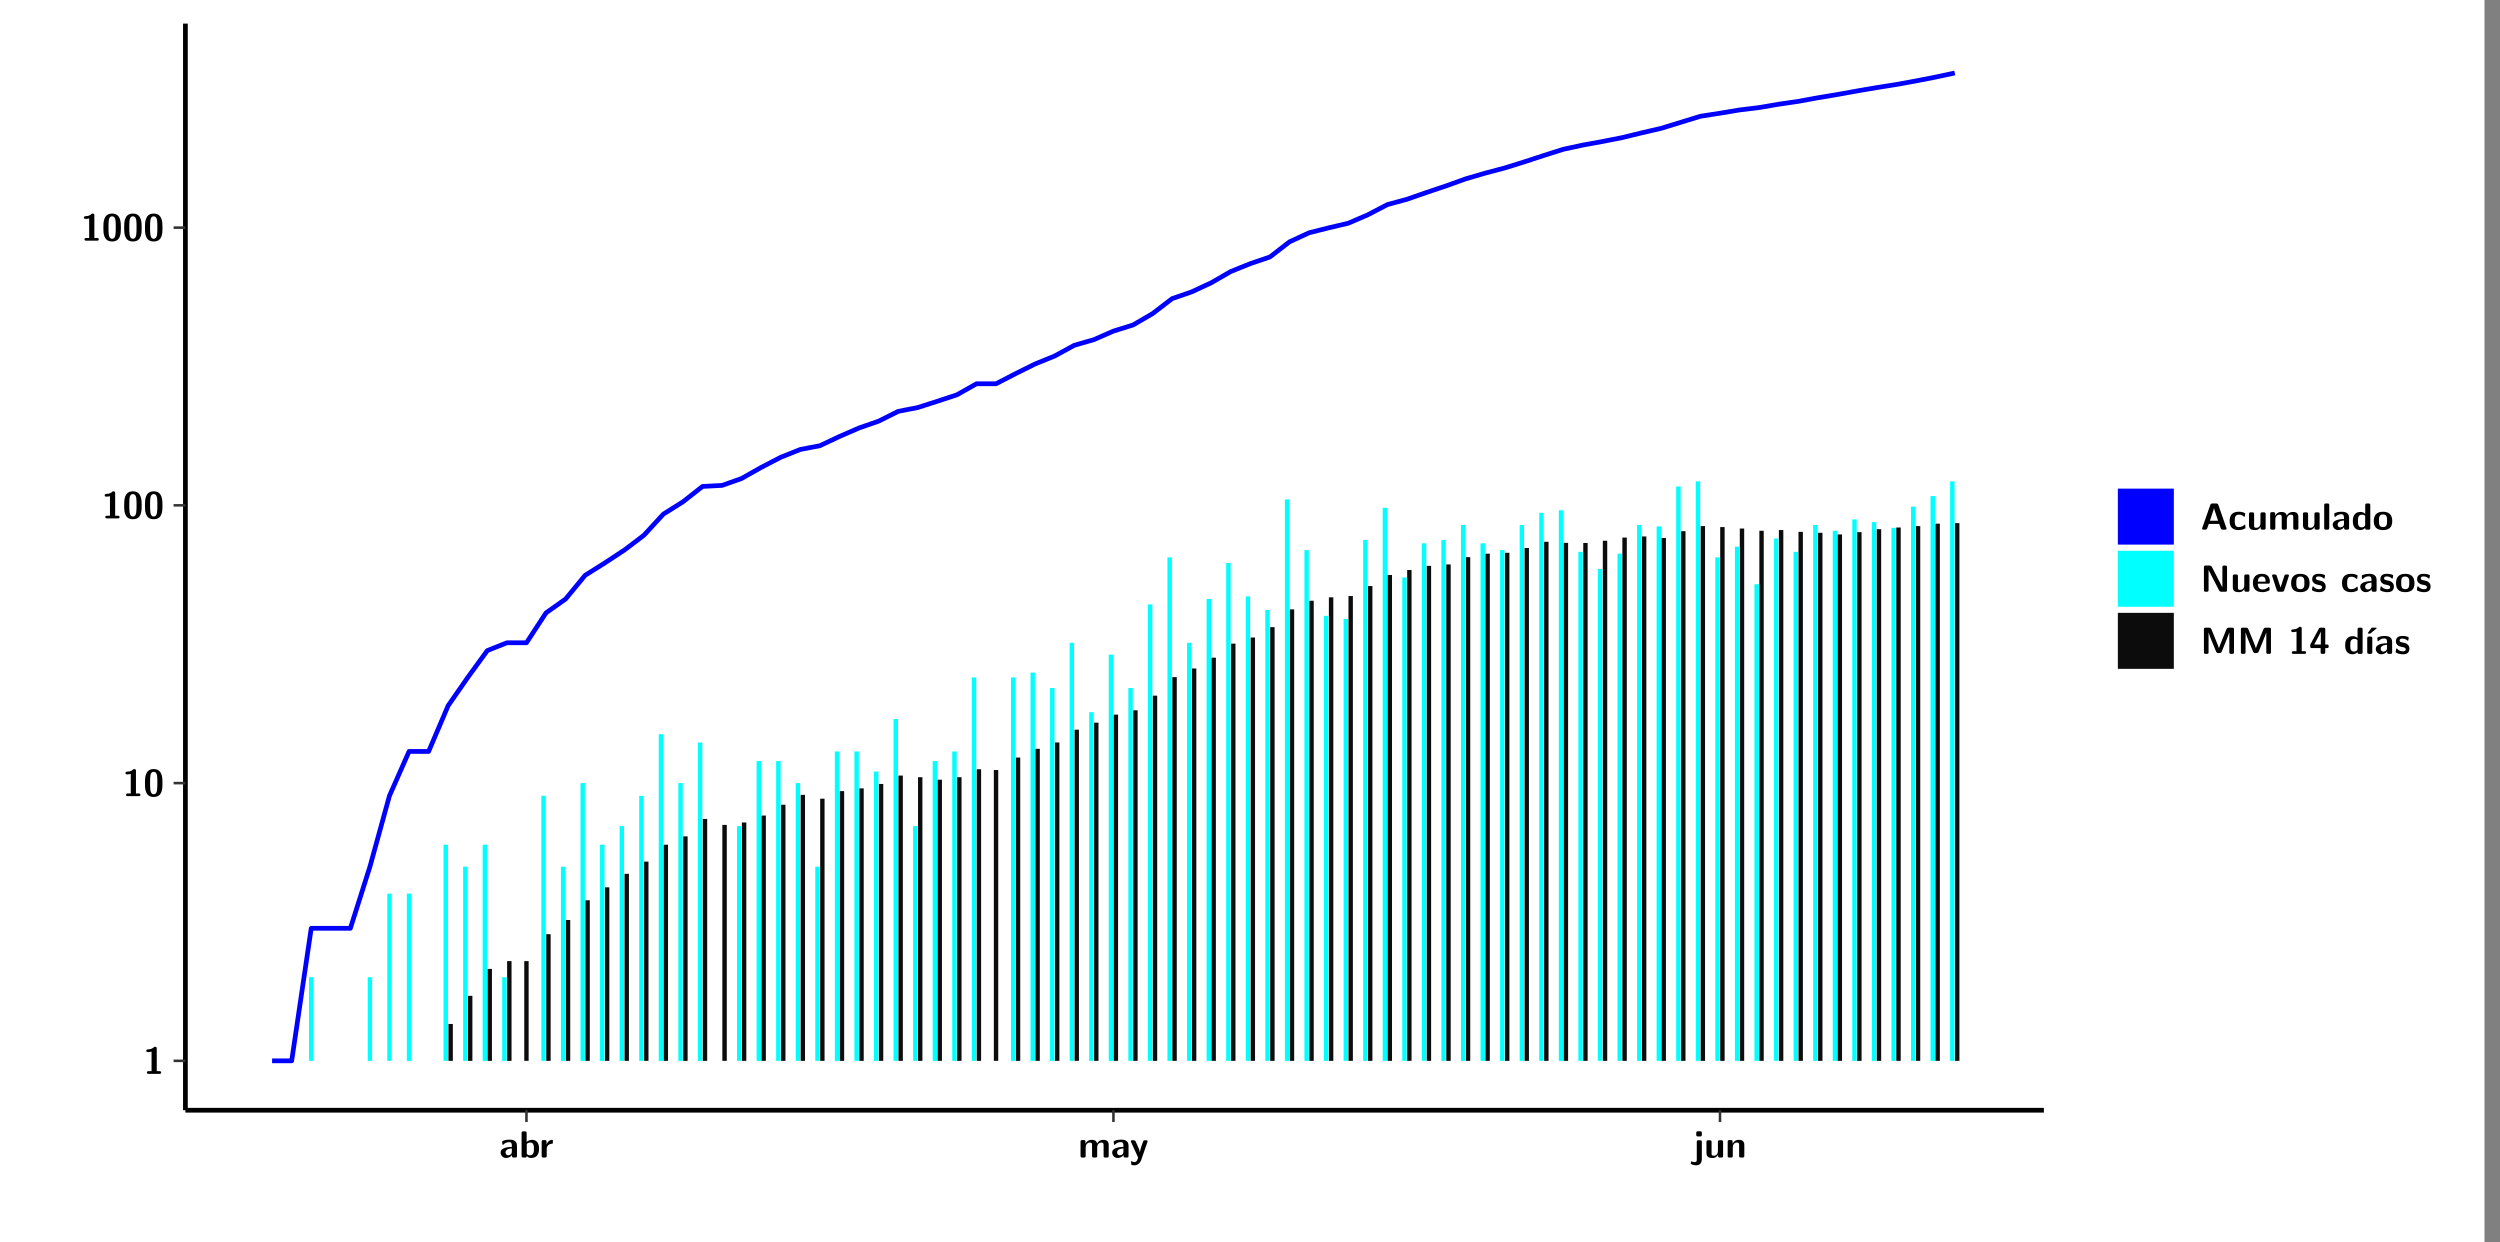 <?xml version="1.0" encoding="UTF-8"?>
<svg xmlns="http://www.w3.org/2000/svg" xmlns:xlink="http://www.w3.org/1999/xlink" width="579.653pt" height="288pt" viewBox="0 0 579.653 288" version="1.1">
<rect x="0" y="0" width="579.653" height="288" fill="#808080" stroke="none"/>
<defs>
<g>
<symbol overflow="visible" id="glyph0-0">
<path style="stroke:none;" d=""/>
</symbol>
<symbol overflow="visible" id="glyph0-1">
<path style="stroke:none;" d="M 3.109 -5.859 C 3.109 -6.016 3.109 -6.281 2.719 -6.281 C 2.547 -6.281 2.516 -6.266 2.406 -6.156 C 2.25 -6.016 1.922 -5.688 1.047 -5.672 C 0.891 -5.672 0.672 -5.609 0.672 -5.359 C 0.672 -5.047 0.969 -5.047 1.094 -5.047 C 1.344 -5.047 1.656 -5.078 1.906 -5.156 L 1.906 -0.625 L 1.234 -0.625 C 1.109 -0.625 0.812 -0.625 0.812 -0.312 C 0.812 0 1.109 0 1.234 0 L 3.719 0 C 3.828 0 4.141 0 4.141 -0.312 C 4.141 -0.625 3.828 -0.625 3.719 -0.625 L 3.109 -0.625 Z M 3.109 -5.859 "/>
</symbol>
<symbol overflow="visible" id="glyph0-2">
<path style="stroke:none;" d="M 4.438 -3 C 4.438 -4.203 4.438 -6.281 2.406 -6.281 C 0.375 -6.281 0.375 -4.219 0.375 -3 C 0.375 -1.812 0.375 0.188 2.406 0.188 C 4.438 0.188 4.438 -1.781 4.438 -3 Z M 2.406 -0.438 C 1.75 -0.438 1.656 -1.25 1.625 -1.484 C 1.562 -1.953 1.562 -2.766 1.562 -3.125 C 1.562 -3.641 1.562 -4.203 1.625 -4.641 C 1.641 -4.875 1.734 -5.641 2.406 -5.641 C 3.047 -5.641 3.156 -4.906 3.188 -4.734 C 3.25 -4.281 3.25 -3.594 3.25 -3.125 C 3.25 -2.625 3.25 -1.953 3.188 -1.469 C 3.156 -1.234 3.062 -0.438 2.406 -0.438 Z M 2.406 -0.438 "/>
</symbol>
<symbol overflow="visible" id="glyph0-3">
<path style="stroke:none;" d="M 4.062 -2.766 C 4.062 -4.156 2.734 -4.156 2.297 -4.156 C 1.891 -4.156 1.453 -4.125 0.859 -3.891 C 0.672 -3.797 0.625 -3.781 0.625 -3.688 C 0.625 -3.625 0.688 -3.109 0.688 -3.047 C 0.703 -2.984 0.75 -2.938 0.812 -2.938 C 0.844 -2.938 0.875 -2.969 0.906 -3 C 1.281 -3.391 1.719 -3.578 2.266 -3.578 C 2.734 -3.578 2.875 -3.297 2.875 -2.781 L 2.875 -2.469 C 2.562 -2.469 0.266 -2.453 0.266 -1.172 C 0.266 -0.547 0.766 0.094 1.531 0.094 C 1.828 0.094 2.484 0.016 2.906 -0.594 L 2.906 -0.422 C 2.906 -0.141 2.969 0 3.328 0 L 3.641 0 C 3.984 0 4.062 -0.109 4.062 -0.422 Z M 2.875 -1.344 C 2.875 -0.531 2.047 -0.531 2.016 -0.531 C 1.641 -0.531 1.406 -0.844 1.406 -1.188 C 1.406 -2.047 2.625 -2.109 2.875 -2.109 Z M 2.875 -1.344 "/>
</symbol>
<symbol overflow="visible" id="glyph0-4">
<path style="stroke:none;" d="M 1.703 -5.656 C 1.703 -5.938 1.641 -6.078 1.281 -6.078 L 0.953 -6.078 C 0.641 -6.078 0.531 -5.984 0.531 -5.656 L 0.531 -0.422 C 0.531 -0.109 0.625 0 0.953 0 L 1.312 0 C 1.453 0 1.719 0 1.734 -0.344 C 2.125 0.094 2.578 0.094 2.719 0.094 C 4.578 0.094 4.578 -1.594 4.578 -2.031 C 4.578 -2.453 4.578 -4.109 2.938 -4.109 C 2.219 -4.109 1.781 -3.703 1.703 -3.625 Z M 1.734 -3.172 C 1.844 -3.281 2.109 -3.484 2.5 -3.484 C 3.391 -3.484 3.391 -2.672 3.391 -2.016 C 3.391 -1.375 3.391 -0.531 2.406 -0.531 C 2.047 -0.531 1.828 -0.75 1.734 -0.875 Z M 1.734 -3.172 "/>
</symbol>
<symbol overflow="visible" id="glyph0-5">
<path style="stroke:none;" d="M 1.703 -2.016 C 1.703 -2.844 2.391 -3.188 2.938 -3.219 C 3.109 -3.234 3.125 -3.234 3.125 -3.469 L 3.125 -3.875 C 3.125 -4.047 3.125 -4.109 2.969 -4.109 C 2.719 -4.109 2.078 -4.031 1.672 -3.078 L 1.656 -3.078 L 1.656 -3.641 C 1.656 -3.922 1.594 -4.062 1.234 -4.062 L 0.953 -4.062 C 0.641 -4.062 0.531 -3.969 0.531 -3.641 L 0.531 -0.422 C 0.531 -0.109 0.625 0 0.953 0 L 1.281 0 C 1.609 0 1.703 -0.109 1.703 -0.422 Z M 1.703 -2.016 "/>
</symbol>
<symbol overflow="visible" id="glyph0-6">
<path style="stroke:none;" d="M 7.062 -2.844 C 7.062 -3.75 6.672 -4.109 5.781 -4.109 C 5.156 -4.109 4.688 -3.828 4.359 -3.25 C 4.219 -4.078 3.484 -4.109 3.109 -4.109 C 2.938 -4.109 2.578 -4.109 2.188 -3.828 C 1.906 -3.625 1.734 -3.344 1.672 -3.203 L 1.672 -3.641 C 1.672 -3.922 1.609 -4.062 1.25 -4.062 L 0.953 -4.062 C 0.625 -4.062 0.531 -3.969 0.531 -3.641 L 0.531 -0.422 C 0.531 -0.109 0.625 0 0.953 0 L 1.297 0 C 1.625 0 1.719 -0.109 1.719 -0.422 L 1.719 -2.359 C 1.719 -3.141 2.25 -3.484 2.688 -3.484 C 3.109 -3.484 3.203 -3.297 3.203 -2.828 L 3.203 -0.422 C 3.203 -0.109 3.297 0 3.625 0 L 3.969 0 C 4.297 0 4.391 -0.109 4.391 -0.422 L 4.391 -2.359 C 4.391 -3.141 4.922 -3.484 5.359 -3.484 C 5.781 -3.484 5.875 -3.297 5.875 -2.828 L 5.875 -0.422 C 5.875 -0.109 5.969 0 6.297 0 L 6.641 0 C 6.984 0 7.062 -0.109 7.062 -0.422 Z M 7.062 -2.844 "/>
</symbol>
<symbol overflow="visible" id="glyph0-7">
<path style="stroke:none;" d="M 4.109 -3.609 C 4.141 -3.719 4.141 -3.734 4.141 -3.781 C 4.141 -4.016 3.906 -4.016 3.797 -4.016 L 3.609 -4.016 C 3.469 -4.016 3.266 -4.016 3.141 -3.812 C 3.109 -3.766 2.406 -1.828 2.359 -1.25 L 2.344 -1.25 C 2.312 -1.672 1.953 -2.484 1.562 -3.328 C 1.328 -3.891 1.266 -4.016 0.828 -4.016 L 0.594 -4.016 C 0.469 -4.016 0.25 -4.016 0.25 -3.781 C 0.25 -3.75 0.281 -3.688 0.297 -3.641 L 1.953 0 C 1.891 0.188 1.859 0.281 1.828 0.375 C 1.734 0.656 1.578 1.047 1.109 1.047 C 0.812 1.047 0.609 0.922 0.516 0.875 C 0.469 0.844 0.453 0.828 0.422 0.828 C 0.391 0.828 0.312 0.859 0.312 0.969 C 0.312 1.031 0.375 1.641 0.391 1.672 C 0.469 1.781 0.953 1.797 1.094 1.797 C 2.172 1.797 2.609 0.766 2.672 0.547 Z M 4.109 -3.609 "/>
</symbol>
<symbol overflow="visible" id="glyph0-8">
<path style="stroke:none;" d="M 1.969 -5.672 C 1.969 -5.953 1.906 -6.094 1.547 -6.094 L 1.094 -6.094 C 0.766 -6.094 0.672 -5.984 0.672 -5.672 L 0.672 -5.312 C 0.672 -5.031 0.734 -4.891 1.094 -4.891 L 1.547 -4.891 C 1.875 -4.891 1.969 -5 1.969 -5.312 Z M 0.797 0.484 C 0.797 0.703 0.797 1.062 0.25 1.062 C 0.156 1.062 -0.094 1.031 -0.266 0.922 C -0.359 0.875 -0.375 0.875 -0.406 0.875 C -0.484 0.875 -0.5 0.922 -0.547 1.094 C -0.609 1.281 -0.625 1.359 -0.625 1.391 C -0.625 1.547 0.109 1.797 0.656 1.797 C 1.625 1.797 1.969 1.141 1.969 0.281 L 1.969 -3.594 C 1.969 -3.875 1.906 -4.016 1.547 -4.016 L 1.219 -4.016 C 0.891 -4.016 0.797 -3.906 0.797 -3.594 Z M 0.797 0.484 "/>
</symbol>
<symbol overflow="visible" id="glyph0-9">
<path style="stroke:none;" d="M 4.391 -3.594 C 4.391 -3.875 4.328 -4.016 3.969 -4.016 L 3.609 -4.016 C 3.281 -4.016 3.188 -3.906 3.188 -3.594 L 3.188 -1.516 C 3.188 -0.938 2.891 -0.438 2.266 -0.438 C 1.766 -0.438 1.719 -0.562 1.719 -1.031 L 1.719 -3.594 C 1.719 -3.875 1.656 -4.016 1.297 -4.016 L 0.953 -4.016 C 0.625 -4.016 0.531 -3.922 0.531 -3.594 L 0.531 -1.109 C 0.531 -0.172 1.031 0.094 1.953 0.094 C 2.188 0.094 2.812 0.094 3.219 -0.656 L 3.219 -0.422 C 3.219 -0.141 3.281 0 3.641 0 L 3.969 0 C 4.297 0 4.391 -0.109 4.391 -0.422 Z M 4.391 -3.594 "/>
</symbol>
<symbol overflow="visible" id="glyph0-10">
<path style="stroke:none;" d="M 4.391 -2.844 C 4.391 -3.75 4 -4.109 3.109 -4.109 C 2.188 -4.109 1.781 -3.438 1.672 -3.203 L 1.672 -3.641 C 1.672 -3.922 1.609 -4.062 1.25 -4.062 L 0.953 -4.062 C 0.625 -4.062 0.531 -3.969 0.531 -3.641 L 0.531 -0.422 C 0.531 -0.109 0.625 0 0.953 0 L 1.297 0 C 1.625 0 1.719 -0.109 1.719 -0.422 L 1.719 -2.359 C 1.719 -3.125 2.219 -3.484 2.688 -3.484 C 3.109 -3.484 3.188 -3.281 3.188 -2.828 L 3.188 -0.422 C 3.188 -0.141 3.25 0 3.609 0 L 3.969 0 C 4.297 0 4.391 -0.109 4.391 -0.422 Z M 4.391 -2.844 "/>
</symbol>
<symbol overflow="visible" id="glyph0-11">
<path style="stroke:none;" d="M 4.156 -5.703 C 4.031 -6.078 3.766 -6.078 3.594 -6.078 L 2.828 -6.078 C 2.641 -6.078 2.391 -6.078 2.266 -5.703 L 0.406 -0.406 C 0.375 -0.297 0.375 -0.281 0.375 -0.234 C 0.375 0 0.594 0 0.703 0 L 1.031 0 C 1.188 0 1.453 0 1.578 -0.344 L 1.922 -1.328 L 4.344 -1.328 L 4.641 -0.484 C 4.75 -0.172 4.812 0 5.234 0 L 5.703 0 C 5.828 0 6.047 0 6.047 -0.234 C 6.047 -0.281 6.047 -0.297 6 -0.406 Z M 2.812 -3.938 C 2.938 -4.328 3.062 -4.656 3.125 -4.969 L 3.141 -4.969 C 3.188 -4.766 3.188 -4.75 3.25 -4.547 L 4.078 -2.078 L 2.188 -2.078 Z M 2.812 -3.938 "/>
</symbol>
<symbol overflow="visible" id="glyph0-12">
<path style="stroke:none;" d="M 4 -0.438 C 4 -0.531 3.969 -0.938 3.953 -1.047 C 3.953 -1.078 3.938 -1.172 3.844 -1.172 C 3.812 -1.172 3.797 -1.172 3.703 -1.078 C 3.562 -0.953 3.141 -0.594 2.422 -0.594 C 1.516 -0.594 1.516 -1.469 1.516 -2.031 C 1.516 -2.75 1.562 -3.484 2.453 -3.484 C 3.031 -3.484 3.266 -3.344 3.578 -3.078 C 3.688 -2.984 3.703 -2.984 3.734 -2.984 C 3.828 -2.984 3.844 -3.062 3.844 -3.094 C 3.859 -3.172 3.953 -3.656 3.953 -3.703 C 3.953 -3.781 3.891 -3.812 3.75 -3.891 C 3.328 -4.078 3.062 -4.156 2.453 -4.156 C 1.141 -4.156 0.328 -3.547 0.328 -2.016 C 0.328 -0.562 1.078 0.094 2.406 0.094 C 2.641 0.094 3.172 0.094 3.75 -0.203 C 4 -0.344 4 -0.344 4 -0.438 Z M 4 -0.438 "/>
</symbol>
<symbol overflow="visible" id="glyph0-13">
<path style="stroke:none;" d="M 1.703 -5.656 C 1.703 -5.938 1.641 -6.078 1.281 -6.078 L 0.953 -6.078 C 0.641 -6.078 0.531 -5.984 0.531 -5.656 L 0.531 -0.422 C 0.531 -0.109 0.625 0 0.953 0 L 1.281 0 C 1.609 0 1.703 -0.109 1.703 -0.422 Z M 1.703 -5.656 "/>
</symbol>
<symbol overflow="visible" id="glyph0-14">
<path style="stroke:none;" d="M 4.375 -5.656 C 4.375 -5.938 4.312 -6.078 3.953 -6.078 L 3.625 -6.078 C 3.297 -6.078 3.203 -5.969 3.203 -5.656 L 3.203 -3.672 C 2.812 -4.047 2.375 -4.109 2.109 -4.109 C 0.328 -4.109 0.328 -2.422 0.328 -2 C 0.328 -1.594 0.328 0.094 2.062 0.094 C 2.422 0.094 2.812 -0.016 3.188 -0.406 C 3.188 -0.094 3.297 0 3.609 0 L 3.953 0 C 4.281 0 4.375 -0.109 4.375 -0.422 Z M 3.188 -1.094 C 3.188 -0.953 3.188 -0.875 2.922 -0.688 C 2.703 -0.547 2.5 -0.531 2.406 -0.531 C 1.516 -0.531 1.516 -1.344 1.516 -2 C 1.516 -2.656 1.516 -3.484 2.5 -3.484 C 2.75 -3.484 2.984 -3.391 3.188 -3.203 Z M 3.188 -1.094 "/>
</symbol>
<symbol overflow="visible" id="glyph0-15">
<path style="stroke:none;" d="M 4.547 -1.969 C 4.547 -3.406 3.844 -4.156 2.406 -4.156 C 0.953 -4.156 0.266 -3.391 0.266 -1.969 C 0.266 -0.547 1.031 0.094 2.406 0.094 C 3.781 0.094 4.547 -0.531 4.547 -1.969 Z M 2.406 -0.594 C 1.469 -0.594 1.469 -1.375 1.469 -2.078 C 1.469 -2.75 1.469 -3.531 2.406 -3.531 C 3.344 -3.531 3.344 -2.766 3.344 -2.078 C 3.344 -1.391 3.344 -0.594 2.406 -0.594 Z M 2.406 -0.594 "/>
</symbol>
<symbol overflow="visible" id="glyph0-16">
<path style="stroke:none;" d="M 2.656 -5.734 C 2.469 -6.078 2.203 -6.078 2.031 -6.078 L 1.219 -6.078 C 0.906 -6.078 0.797 -5.984 0.797 -5.656 L 0.797 -0.422 C 0.797 -0.109 0.891 0 1.219 0 L 1.453 0 C 1.781 0 1.875 -0.109 1.875 -0.422 L 1.875 -5.016 L 1.891 -5.016 L 4.297 -0.344 C 4.484 0 4.75 0 4.922 0 L 5.734 0 C 6.062 0 6.156 -0.109 6.156 -0.422 L 6.156 -5.656 C 6.156 -5.938 6.094 -6.078 5.734 -6.078 L 5.5 -6.078 C 5.156 -6.078 5.078 -5.969 5.078 -5.656 L 5.078 -1.062 L 5.062 -1.062 Z M 2.656 -5.734 "/>
</symbol>
<symbol overflow="visible" id="glyph0-17">
<path style="stroke:none;" d="M 3.781 -1.875 C 3.984 -1.875 4.203 -1.891 4.203 -2.281 C 4.203 -3.406 3.672 -4.156 2.359 -4.156 C 0.969 -4.156 0.266 -3.375 0.266 -2.047 C 0.266 -0.609 1.109 0.094 2.484 0.094 C 2.812 0.094 3.312 0.047 3.891 -0.234 C 4.078 -0.328 4.141 -0.359 4.141 -0.469 C 4.141 -0.531 4.125 -0.781 4.109 -0.844 C 4.078 -1.125 4.062 -1.125 3.984 -1.125 C 3.953 -1.125 3.938 -1.125 3.844 -1.047 C 3.328 -0.594 2.797 -0.531 2.516 -0.531 C 1.531 -0.531 1.422 -1.312 1.391 -1.875 Z M 1.406 -2.344 C 1.422 -2.875 1.609 -3.531 2.359 -3.531 C 3.062 -3.531 3.203 -3.031 3.219 -2.344 Z M 1.406 -2.344 "/>
</symbol>
<symbol overflow="visible" id="glyph0-18">
<path style="stroke:none;" d="M 4.109 -3.609 C 4.141 -3.719 4.141 -3.75 4.141 -3.766 C 4.141 -4.016 3.922 -4.016 3.797 -4.016 L 3.609 -4.016 C 3.25 -4.016 3.141 -3.891 3.062 -3.641 L 2.203 -0.984 L 1.328 -3.641 C 1.266 -3.828 1.203 -4.016 0.781 -4.016 L 0.578 -4.016 C 0.453 -4.016 0.234 -4.016 0.234 -3.766 C 0.234 -3.75 0.234 -3.719 0.266 -3.609 L 1.312 -0.375 C 1.438 0 1.703 0 1.859 0 L 2.5 0 C 2.672 0 2.938 0 3.062 -0.375 Z M 4.109 -3.609 "/>
</symbol>
<symbol overflow="visible" id="glyph0-19">
<path style="stroke:none;" d="M 3.469 -1.234 C 3.469 -1.734 3.203 -2.031 3.047 -2.172 C 2.703 -2.484 2.391 -2.547 2.031 -2.609 C 1.547 -2.703 1.188 -2.766 1.188 -3.109 C 1.188 -3.469 1.484 -3.547 1.828 -3.547 C 2.406 -3.547 2.719 -3.328 2.953 -3.125 C 3.047 -3.047 3.062 -3.047 3.094 -3.047 C 3.188 -3.047 3.203 -3.125 3.203 -3.156 C 3.219 -3.219 3.312 -3.719 3.312 -3.766 C 3.312 -3.906 2.844 -4.031 2.75 -4.062 C 2.406 -4.156 2.125 -4.156 1.891 -4.156 C 1.5 -4.156 0.328 -4.156 0.328 -2.906 C 0.328 -2.484 0.516 -2.219 0.75 -2 C 1.062 -1.734 1.406 -1.672 1.906 -1.562 C 2.156 -1.531 2.609 -1.453 2.609 -1.062 C 2.609 -0.656 2.266 -0.594 1.922 -0.594 C 1.531 -0.594 1.047 -0.703 0.625 -1.188 C 0.594 -1.234 0.562 -1.266 0.516 -1.266 C 0.422 -1.266 0.406 -1.188 0.391 -1.125 C 0.375 -1.016 0.266 -0.516 0.266 -0.422 C 0.266 -0.266 0.922 -0.062 0.922 -0.047 C 1.406 0.094 1.766 0.094 1.922 0.094 C 2.359 0.094 3.469 0.062 3.469 -1.234 Z M 3.469 -1.234 "/>
</symbol>
<symbol overflow="visible" id="glyph0-20">
<path style="stroke:none;" d="M 4.859 -2.859 C 4.688 -2.422 4.359 -1.609 4.281 -1.312 C 4.203 -1.625 3.844 -2.484 3.656 -2.953 L 2.531 -5.719 C 2.391 -6.078 2.109 -6.078 1.953 -6.078 L 1.219 -6.078 C 0.906 -6.078 0.797 -5.984 0.797 -5.656 L 0.797 -0.422 C 0.797 -0.109 0.891 0 1.219 0 L 1.453 0 C 1.781 0 1.875 -0.109 1.875 -0.422 L 1.875 -4.953 L 1.891 -4.953 C 1.984 -4.562 2.375 -3.578 2.578 -3.062 L 3.609 -0.562 C 3.766 -0.188 3.969 -0.188 4.266 -0.188 C 4.562 -0.188 4.781 -0.188 4.938 -0.562 L 6.062 -3.328 C 6.141 -3.531 6.625 -4.719 6.672 -4.953 L 6.688 -4.953 L 6.688 -0.422 C 6.688 -0.141 6.75 0 7.109 0 L 7.344 0 C 7.672 0 7.766 -0.109 7.766 -0.422 L 7.766 -5.656 C 7.766 -5.938 7.703 -6.078 7.344 -6.078 L 6.609 -6.078 C 6.391 -6.078 6.172 -6.062 6.016 -5.703 Z M 4.859 -2.859 "/>
</symbol>
<symbol overflow="visible" id="glyph0-21">
<path style="stroke:none;" d="M 0.344 -2.297 C 0.266 -2.172 0.266 -2.141 0.266 -1.984 L 0.266 -1.766 C 0.266 -1.484 0.328 -1.344 0.688 -1.344 L 2.672 -1.344 L 2.672 -0.422 C 2.672 -0.141 2.719 0 3.078 0 L 3.328 0 C 3.656 0 3.75 -0.109 3.75 -0.422 L 3.75 -1.344 L 4.125 -1.344 C 4.391 -1.344 4.547 -1.406 4.547 -1.75 C 4.547 -2.078 4.422 -2.172 4.125 -2.172 L 3.75 -2.172 L 3.75 -5.656 C 3.75 -5.984 3.656 -6.078 3.328 -6.078 L 2.688 -6.078 C 2.531 -6.078 2.391 -6.078 2.281 -5.875 Z M 1.188 -2.172 C 2.578 -4.75 2.672 -5.016 2.703 -5.156 L 2.719 -5.156 L 2.719 -2.172 Z M 1.188 -2.172 "/>
</symbol>
<symbol overflow="visible" id="glyph0-22">
<path style="stroke:none;" d="M 3.906 -5.844 C 3.953 -5.875 4 -5.922 4 -5.969 C 4 -6.078 3.906 -6.078 3.766 -6.078 L 3.047 -6.078 C 2.875 -6.078 2.859 -6.078 2.781 -5.984 L 2.031 -4.953 C 1.953 -4.859 1.953 -4.844 1.953 -4.828 C 1.953 -4.703 2.047 -4.703 2.188 -4.703 L 2.516 -4.703 Z M 3.906 -5.844 "/>
</symbol>
<symbol overflow="visible" id="glyph0-23">
<path style="stroke:none;" d="M 1.703 -3.594 C 1.703 -3.875 1.641 -4.016 1.281 -4.016 L 0.953 -4.016 C 0.641 -4.016 0.531 -3.922 0.531 -3.594 L 0.531 -0.422 C 0.531 -0.109 0.625 0 0.953 0 L 1.281 0 C 1.609 0 1.703 -0.109 1.703 -0.422 Z M 1.703 -3.594 "/>
</symbol>
</g>
<clipPath id="clip1">
  <path d="M 0 0 L 576.008 0 L 576.008 288 L 0 288 Z M 0 0 "/>
</clipPath>
<clipPath id="clip2">
  <path d="M 42.988 5.477 L 473.898 5.477 L 473.898 257.414 L 42.988 257.414 Z M 42.988 5.477 "/>
</clipPath>
</defs>
<g id="surface1">
<g clip-path="url(#clip1)" clip-rule="nonzero">
<path style="fill-rule:nonzero;fill:rgb(100%,100%,100%);fill-opacity:1;stroke-width:0.598;stroke-linecap:round;stroke-linejoin:round;stroke:rgb(100%,100%,100%);stroke-opacity:1;stroke-miterlimit:10;" d="M 0 0 L 0 288.004 L 576.008 288.004 L 576.008 0 Z M 0 0 " transform="matrix(1,0,0,-1,0,288)"/>
</g>
<g clip-path="url(#clip2)" clip-rule="nonzero">
<path style=" stroke:none;fill-rule:nonzero;fill:rgb(100%,100%,100%);fill-opacity:1;" d="M 42.988 257.414 L 42.988 5.477 L 473.898 5.477 L 473.898 257.414 Z M 42.988 257.414 "/>
</g>
<path style=" stroke:none;fill-rule:nonzero;fill:rgb(0%,100%,100%);fill-opacity:1;" d="M 71.652 245.969 L 71.652 226.578 L 72.668 226.578 L 72.668 245.969 Z M 71.652 245.969 "/>
<path style=" stroke:none;fill-rule:nonzero;fill:rgb(0%,100%,100%);fill-opacity:1;" d="M 85.262 245.969 L 85.262 226.578 L 86.277 226.578 L 86.277 245.969 Z M 85.262 245.969 "/>
<path style=" stroke:none;fill-rule:nonzero;fill:rgb(0%,100%,100%);fill-opacity:1;" d="M 89.793 245.969 L 89.793 207.191 L 90.82 207.191 L 90.82 245.969 Z M 89.793 245.969 "/>
<path style=" stroke:none;fill-rule:nonzero;fill:rgb(0%,100%,100%);fill-opacity:1;" d="M 94.328 245.969 L 94.328 207.191 L 95.355 207.191 L 95.355 245.969 Z M 94.328 245.969 "/>
<path style=" stroke:none;fill-rule:nonzero;fill:rgb(0%,100%,100%);fill-opacity:1;" d="M 102.836 245.969 L 102.836 195.855 L 103.863 195.855 L 103.863 245.969 Z M 102.836 245.969 "/>
<path style=" stroke:none;fill-rule:nonzero;fill:rgb(4.999%,4.999%,4.999%);fill-opacity:1;" d="M 103.973 245.969 L 103.973 237.418 L 104.996 237.418 L 104.996 245.969 Z M 103.973 245.969 "/>
<path style=" stroke:none;fill-rule:nonzero;fill:rgb(0%,100%,100%);fill-opacity:1;" d="M 107.379 245.969 L 107.379 200.957 L 108.395 200.957 L 108.395 245.969 Z M 107.379 245.969 "/>
<path style=" stroke:none;fill-rule:nonzero;fill:rgb(4.999%,4.999%,4.999%);fill-opacity:1;" d="M 108.504 245.969 L 108.504 230.895 L 109.531 230.895 L 109.531 245.969 Z M 108.504 245.969 "/>
<path style=" stroke:none;fill-rule:nonzero;fill:rgb(0%,100%,100%);fill-opacity:1;" d="M 111.91 245.969 L 111.91 195.855 L 112.93 195.855 L 112.93 245.969 Z M 111.91 245.969 "/>
<path style=" stroke:none;fill-rule:nonzero;fill:rgb(4.999%,4.999%,4.999%);fill-opacity:1;" d="M 113.047 245.969 L 113.047 224.648 L 114.062 224.648 L 114.062 245.969 Z M 113.047 245.969 "/>
<path style=" stroke:none;fill-rule:nonzero;fill:rgb(0%,100%,100%);fill-opacity:1;" d="M 116.445 245.969 L 116.445 226.578 L 117.473 226.578 L 117.473 245.969 Z M 116.445 245.969 "/>
<path style=" stroke:none;fill-rule:nonzero;fill:rgb(4.999%,4.999%,4.999%);fill-opacity:1;" d="M 117.582 245.969 L 117.582 222.844 L 118.605 222.844 L 118.605 245.969 Z M 117.582 245.969 "/>
<path style=" stroke:none;fill-rule:nonzero;fill:rgb(4.999%,4.999%,4.999%);fill-opacity:1;" d="M 121.555 245.969 L 121.555 222.844 L 122.57 222.844 L 122.57 245.969 Z M 121.555 245.969 "/>
<path style=" stroke:none;fill-rule:nonzero;fill:rgb(0%,100%,100%);fill-opacity:1;" d="M 125.52 245.969 L 125.52 184.516 L 126.539 184.516 L 126.539 245.969 Z M 125.52 245.969 "/>
<path style=" stroke:none;fill-rule:nonzero;fill:rgb(4.999%,4.999%,4.999%);fill-opacity:1;" d="M 126.656 245.969 L 126.656 216.605 L 127.672 216.605 L 127.672 245.969 Z M 126.656 245.969 "/>
<path style=" stroke:none;fill-rule:nonzero;fill:rgb(0%,100%,100%);fill-opacity:1;" d="M 130.055 245.969 L 130.055 200.957 L 131.082 200.957 L 131.082 245.969 Z M 130.055 245.969 "/>
<path style=" stroke:none;fill-rule:nonzero;fill:rgb(4.999%,4.999%,4.999%);fill-opacity:1;" d="M 131.191 245.969 L 131.191 213.309 L 132.215 213.309 L 132.215 245.969 Z M 131.191 245.969 "/>
<path style=" stroke:none;fill-rule:nonzero;fill:rgb(0%,100%,100%);fill-opacity:1;" d="M 134.598 245.969 L 134.598 181.566 L 135.613 181.566 L 135.613 245.969 Z M 134.598 245.969 "/>
<path style=" stroke:none;fill-rule:nonzero;fill:rgb(4.999%,4.999%,4.999%);fill-opacity:1;" d="M 135.734 245.969 L 135.734 208.734 L 136.75 208.734 L 136.75 245.969 Z M 135.734 245.969 "/>
<path style=" stroke:none;fill-rule:nonzero;fill:rgb(0%,100%,100%);fill-opacity:1;" d="M 139.129 245.969 L 139.129 195.855 L 140.156 195.855 L 140.156 245.969 Z M 139.129 245.969 "/>
<path style=" stroke:none;fill-rule:nonzero;fill:rgb(4.999%,4.999%,4.999%);fill-opacity:1;" d="M 140.266 245.969 L 140.266 205.738 L 141.281 205.738 L 141.281 245.969 Z M 140.266 245.969 "/>
<path style=" stroke:none;fill-rule:nonzero;fill:rgb(0%,100%,100%);fill-opacity:1;" d="M 143.664 245.969 L 143.664 191.539 L 144.688 191.539 L 144.688 245.969 Z M 143.664 245.969 "/>
<path style=" stroke:none;fill-rule:nonzero;fill:rgb(4.999%,4.999%,4.999%);fill-opacity:1;" d="M 144.801 245.969 L 144.801 202.598 L 145.824 202.598 L 145.824 245.969 Z M 144.801 245.969 "/>
<path style=" stroke:none;fill-rule:nonzero;fill:rgb(0%,100%,100%);fill-opacity:1;" d="M 148.207 245.969 L 148.207 184.516 L 149.223 184.516 L 149.223 245.969 Z M 148.207 245.969 "/>
<path style=" stroke:none;fill-rule:nonzero;fill:rgb(4.999%,4.999%,4.999%);fill-opacity:1;" d="M 149.344 245.969 L 149.344 199.781 L 150.359 199.781 L 150.359 245.969 Z M 149.344 245.969 "/>
<path style=" stroke:none;fill-rule:nonzero;fill:rgb(0%,100%,100%);fill-opacity:1;" d="M 152.738 245.969 L 152.738 170.23 L 153.766 170.23 L 153.766 245.969 Z M 152.738 245.969 "/>
<path style=" stroke:none;fill-rule:nonzero;fill:rgb(4.999%,4.999%,4.999%);fill-opacity:1;" d="M 153.875 245.969 L 153.875 195.855 L 154.891 195.855 L 154.891 245.969 Z M 153.875 245.969 "/>
<path style=" stroke:none;fill-rule:nonzero;fill:rgb(0%,100%,100%);fill-opacity:1;" d="M 157.281 245.969 L 157.281 181.566 L 158.297 181.566 L 158.297 245.969 Z M 157.281 245.969 "/>
<path style=" stroke:none;fill-rule:nonzero;fill:rgb(4.999%,4.999%,4.999%);fill-opacity:1;" d="M 158.406 245.969 L 158.406 193.922 L 159.434 193.922 L 159.434 245.969 Z M 158.406 245.969 "/>
<path style=" stroke:none;fill-rule:nonzero;fill:rgb(0%,100%,100%);fill-opacity:1;" d="M 161.816 245.969 L 161.816 172.152 L 162.832 172.152 L 162.832 245.969 Z M 161.816 245.969 "/>
<path style=" stroke:none;fill-rule:nonzero;fill:rgb(4.999%,4.999%,4.999%);fill-opacity:1;" d="M 162.949 245.969 L 162.949 189.875 L 163.969 189.875 L 163.969 245.969 Z M 162.949 245.969 "/>
<path style=" stroke:none;fill-rule:nonzero;fill:rgb(4.999%,4.999%,4.999%);fill-opacity:1;" d="M 167.484 245.969 L 167.484 191.262 L 168.512 191.262 L 168.512 245.969 Z M 167.484 245.969 "/>
<path style=" stroke:none;fill-rule:nonzero;fill:rgb(0%,100%,100%);fill-opacity:1;" d="M 170.891 245.969 L 170.891 191.539 L 171.906 191.539 L 171.906 245.969 Z M 170.891 245.969 "/>
<path style=" stroke:none;fill-rule:nonzero;fill:rgb(4.999%,4.999%,4.999%);fill-opacity:1;" d="M 172.016 245.969 L 172.016 190.703 L 173.043 190.703 L 173.043 245.969 Z M 172.016 245.969 "/>
<path style=" stroke:none;fill-rule:nonzero;fill:rgb(0%,100%,100%);fill-opacity:1;" d="M 175.426 245.969 L 175.426 176.469 L 176.441 176.469 L 176.441 245.969 Z M 175.426 245.969 "/>
<path style=" stroke:none;fill-rule:nonzero;fill:rgb(4.999%,4.999%,4.999%);fill-opacity:1;" d="M 176.559 245.969 L 176.559 189.09 L 177.578 189.09 L 177.578 245.969 Z M 176.559 245.969 "/>
<path style=" stroke:none;fill-rule:nonzero;fill:rgb(0%,100%,100%);fill-opacity:1;" d="M 179.957 245.969 L 179.957 176.469 L 180.984 176.469 L 180.984 245.969 Z M 179.957 245.969 "/>
<path style=" stroke:none;fill-rule:nonzero;fill:rgb(4.999%,4.999%,4.999%);fill-opacity:1;" d="M 181.094 245.969 L 181.094 186.59 L 182.121 186.59 L 182.121 245.969 Z M 181.094 245.969 "/>
<path style=" stroke:none;fill-rule:nonzero;fill:rgb(0%,100%,100%);fill-opacity:1;" d="M 184.5 245.969 L 184.5 181.566 L 185.516 181.566 L 185.516 245.969 Z M 184.5 245.969 "/>
<path style=" stroke:none;fill-rule:nonzero;fill:rgb(4.999%,4.999%,4.999%);fill-opacity:1;" d="M 185.637 245.969 L 185.637 184.297 L 186.652 184.297 L 186.652 245.969 Z M 185.637 245.969 "/>
<path style=" stroke:none;fill-rule:nonzero;fill:rgb(0%,100%,100%);fill-opacity:1;" d="M 189.035 245.969 L 189.035 200.957 L 190.051 200.957 L 190.051 245.969 Z M 189.035 245.969 "/>
<path style=" stroke:none;fill-rule:nonzero;fill:rgb(4.999%,4.999%,4.999%);fill-opacity:1;" d="M 190.168 245.969 L 190.168 185.184 L 191.184 185.184 L 191.184 245.969 Z M 190.168 245.969 "/>
<path style=" stroke:none;fill-rule:nonzero;fill:rgb(0%,100%,100%);fill-opacity:1;" d="M 193.566 245.969 L 193.566 174.234 L 194.594 174.234 L 194.594 245.969 Z M 193.566 245.969 "/>
<path style=" stroke:none;fill-rule:nonzero;fill:rgb(4.999%,4.999%,4.999%);fill-opacity:1;" d="M 194.703 245.969 L 194.703 183.43 L 195.73 183.43 L 195.73 245.969 Z M 194.703 245.969 "/>
<path style=" stroke:none;fill-rule:nonzero;fill:rgb(0%,100%,100%);fill-opacity:1;" d="M 198.109 245.969 L 198.109 174.234 L 199.125 174.234 L 199.125 245.969 Z M 198.109 245.969 "/>
<path style=" stroke:none;fill-rule:nonzero;fill:rgb(4.999%,4.999%,4.999%);fill-opacity:1;" d="M 199.246 245.969 L 199.246 182.793 L 200.262 182.793 L 200.262 245.969 Z M 199.246 245.969 "/>
<path style=" stroke:none;fill-rule:nonzero;fill:rgb(0%,100%,100%);fill-opacity:1;" d="M 202.645 245.969 L 202.645 178.898 L 203.668 178.898 L 203.668 245.969 Z M 202.645 245.969 "/>
<path style=" stroke:none;fill-rule:nonzero;fill:rgb(4.999%,4.999%,4.999%);fill-opacity:1;" d="M 203.777 245.969 L 203.777 181.766 L 204.793 181.766 L 204.793 245.969 Z M 203.777 245.969 "/>
<path style=" stroke:none;fill-rule:nonzero;fill:rgb(0%,100%,100%);fill-opacity:1;" d="M 207.176 245.969 L 207.176 166.723 L 208.203 166.723 L 208.203 245.969 Z M 207.176 245.969 "/>
<path style=" stroke:none;fill-rule:nonzero;fill:rgb(4.999%,4.999%,4.999%);fill-opacity:1;" d="M 208.312 245.969 L 208.312 179.824 L 209.336 179.824 L 209.336 245.969 Z M 208.312 245.969 "/>
<path style=" stroke:none;fill-rule:nonzero;fill:rgb(0%,100%,100%);fill-opacity:1;" d="M 211.719 245.969 L 211.719 191.539 L 212.734 191.539 L 212.734 245.969 Z M 211.719 245.969 "/>
<path style=" stroke:none;fill-rule:nonzero;fill:rgb(4.999%,4.999%,4.999%);fill-opacity:1;" d="M 212.855 245.969 L 212.855 180.203 L 213.871 180.203 L 213.871 245.969 Z M 212.855 245.969 "/>
<path style=" stroke:none;fill-rule:nonzero;fill:rgb(0%,100%,100%);fill-opacity:1;" d="M 216.25 245.969 L 216.25 176.469 L 217.277 176.469 L 217.277 245.969 Z M 216.25 245.969 "/>
<path style=" stroke:none;fill-rule:nonzero;fill:rgb(4.999%,4.999%,4.999%);fill-opacity:1;" d="M 217.387 245.969 L 217.387 180.781 L 218.402 180.781 L 218.402 245.969 Z M 217.387 245.969 "/>
<path style=" stroke:none;fill-rule:nonzero;fill:rgb(0%,100%,100%);fill-opacity:1;" d="M 220.793 245.969 L 220.793 174.234 L 221.812 174.234 L 221.812 245.969 Z M 220.793 245.969 "/>
<path style=" stroke:none;fill-rule:nonzero;fill:rgb(4.999%,4.999%,4.999%);fill-opacity:1;" d="M 221.922 245.969 L 221.922 180.203 L 222.945 180.203 L 222.945 245.969 Z M 221.922 245.969 "/>
<path style=" stroke:none;fill-rule:nonzero;fill:rgb(0%,100%,100%);fill-opacity:1;" d="M 225.328 245.969 L 225.328 157.078 L 226.344 157.078 L 226.344 245.969 Z M 225.328 245.969 "/>
<path style=" stroke:none;fill-rule:nonzero;fill:rgb(4.999%,4.999%,4.999%);fill-opacity:1;" d="M 226.465 245.969 L 226.465 178.359 L 227.48 178.359 L 227.48 245.969 Z M 226.465 245.969 "/>
<path style=" stroke:none;fill-rule:nonzero;fill:rgb(4.999%,4.999%,4.999%);fill-opacity:1;" d="M 230.43 245.969 L 230.43 178.539 L 231.453 178.539 L 231.453 245.969 Z M 230.43 245.969 "/>
<path style=" stroke:none;fill-rule:nonzero;fill:rgb(0%,100%,100%);fill-opacity:1;" d="M 234.402 245.969 L 234.402 157.078 L 235.422 157.078 L 235.422 245.969 Z M 234.402 245.969 "/>
<path style=" stroke:none;fill-rule:nonzero;fill:rgb(4.999%,4.999%,4.999%);fill-opacity:1;" d="M 235.531 245.969 L 235.531 175.648 L 236.555 175.648 L 236.555 245.969 Z M 235.531 245.969 "/>
<path style=" stroke:none;fill-rule:nonzero;fill:rgb(0%,100%,100%);fill-opacity:1;" d="M 238.938 245.969 L 238.938 155.945 L 239.953 155.945 L 239.953 245.969 Z M 238.938 245.969 "/>
<path style=" stroke:none;fill-rule:nonzero;fill:rgb(4.999%,4.999%,4.999%);fill-opacity:1;" d="M 240.074 245.969 L 240.074 173.617 L 241.09 173.617 L 241.09 245.969 Z M 240.074 245.969 "/>
<path style=" stroke:none;fill-rule:nonzero;fill:rgb(0%,100%,100%);fill-opacity:1;" d="M 243.469 245.969 L 243.469 159.52 L 244.496 159.52 L 244.496 245.969 Z M 243.469 245.969 "/>
<path style=" stroke:none;fill-rule:nonzero;fill:rgb(4.999%,4.999%,4.999%);fill-opacity:1;" d="M 244.605 245.969 L 244.605 172.152 L 245.633 172.152 L 245.633 245.969 Z M 244.605 245.969 "/>
<path style=" stroke:none;fill-rule:nonzero;fill:rgb(0%,100%,100%);fill-opacity:1;" d="M 248.012 245.969 L 248.012 149.039 L 249.031 149.039 L 249.031 245.969 Z M 248.012 245.969 "/>
<path style=" stroke:none;fill-rule:nonzero;fill:rgb(4.999%,4.999%,4.999%);fill-opacity:1;" d="M 249.148 245.969 L 249.148 169.184 L 250.164 169.184 L 250.164 245.969 Z M 249.148 245.969 "/>
<path style=" stroke:none;fill-rule:nonzero;fill:rgb(0%,100%,100%);fill-opacity:1;" d="M 252.547 245.969 L 252.547 165.129 L 253.562 165.129 L 253.562 245.969 Z M 252.547 245.969 "/>
<path style=" stroke:none;fill-rule:nonzero;fill:rgb(4.999%,4.999%,4.999%);fill-opacity:1;" d="M 253.684 245.969 L 253.684 167.559 L 254.699 167.559 L 254.699 245.969 Z M 253.684 245.969 "/>
<path style=" stroke:none;fill-rule:nonzero;fill:rgb(0%,100%,100%);fill-opacity:1;" d="M 257.078 245.969 L 257.078 151.789 L 258.105 151.789 L 258.105 245.969 Z M 257.078 245.969 "/>
<path style=" stroke:none;fill-rule:nonzero;fill:rgb(4.999%,4.999%,4.999%);fill-opacity:1;" d="M 258.215 245.969 L 258.215 165.688 L 259.242 165.688 L 259.242 245.969 Z M 258.215 245.969 "/>
<path style=" stroke:none;fill-rule:nonzero;fill:rgb(0%,100%,100%);fill-opacity:1;" d="M 261.621 245.969 L 261.621 159.52 L 262.637 159.52 L 262.637 245.969 Z M 261.621 245.969 "/>
<path style=" stroke:none;fill-rule:nonzero;fill:rgb(4.999%,4.999%,4.999%);fill-opacity:1;" d="M 262.758 245.969 L 262.758 164.691 L 263.773 164.691 L 263.773 245.969 Z M 262.758 245.969 "/>
<path style=" stroke:none;fill-rule:nonzero;fill:rgb(0%,100%,100%);fill-opacity:1;" d="M 266.156 245.969 L 266.156 140.133 L 267.18 140.133 L 267.18 245.969 Z M 266.156 245.969 "/>
<path style=" stroke:none;fill-rule:nonzero;fill:rgb(4.999%,4.999%,4.999%);fill-opacity:1;" d="M 267.293 245.969 L 267.293 161.293 L 268.309 161.293 L 268.309 245.969 Z M 267.293 245.969 "/>
<path style=" stroke:none;fill-rule:nonzero;fill:rgb(0%,100%,100%);fill-opacity:1;" d="M 270.688 245.969 L 270.688 129.223 L 271.715 129.223 L 271.715 245.969 Z M 270.688 245.969 "/>
<path style=" stroke:none;fill-rule:nonzero;fill:rgb(4.999%,4.999%,4.999%);fill-opacity:1;" d="M 271.824 245.969 L 271.824 157 L 272.852 157 L 272.852 245.969 Z M 271.824 245.969 "/>
<path style=" stroke:none;fill-rule:nonzero;fill:rgb(0%,100%,100%);fill-opacity:1;" d="M 275.23 245.969 L 275.23 149.039 L 276.246 149.039 L 276.246 245.969 Z M 275.23 245.969 "/>
<path style=" stroke:none;fill-rule:nonzero;fill:rgb(4.999%,4.999%,4.999%);fill-opacity:1;" d="M 276.367 245.969 L 276.367 154.996 L 277.383 154.996 L 277.383 245.969 Z M 276.367 245.969 "/>
<path style=" stroke:none;fill-rule:nonzero;fill:rgb(0%,100%,100%);fill-opacity:1;" d="M 279.766 245.969 L 279.766 138.887 L 280.789 138.887 L 280.789 245.969 Z M 279.766 245.969 "/>
<path style=" stroke:none;fill-rule:nonzero;fill:rgb(4.999%,4.999%,4.999%);fill-opacity:1;" d="M 280.898 245.969 L 280.898 152.488 L 281.918 152.488 L 281.918 245.969 Z M 280.898 245.969 "/>
<path style=" stroke:none;fill-rule:nonzero;fill:rgb(0%,100%,100%);fill-opacity:1;" d="M 284.309 245.969 L 284.309 130.539 L 285.324 130.539 L 285.324 245.969 Z M 284.309 245.969 "/>
<path style=" stroke:none;fill-rule:nonzero;fill:rgb(4.999%,4.999%,4.999%);fill-opacity:1;" d="M 285.434 245.969 L 285.434 149.23 L 286.461 149.23 L 286.461 245.969 Z M 285.434 245.969 "/>
<path style=" stroke:none;fill-rule:nonzero;fill:rgb(0%,100%,100%);fill-opacity:1;" d="M 288.84 245.969 L 288.84 138.289 L 289.855 138.289 L 289.855 245.969 Z M 288.84 245.969 "/>
<path style=" stroke:none;fill-rule:nonzero;fill:rgb(4.999%,4.999%,4.999%);fill-opacity:1;" d="M 289.977 245.969 L 289.977 147.812 L 290.992 147.812 L 290.992 245.969 Z M 289.977 245.969 "/>
<path style=" stroke:none;fill-rule:nonzero;fill:rgb(0%,100%,100%);fill-opacity:1;" d="M 293.375 245.969 L 293.375 141.438 L 294.398 141.438 L 294.398 245.969 Z M 293.375 245.969 "/>
<path style=" stroke:none;fill-rule:nonzero;fill:rgb(4.999%,4.999%,4.999%);fill-opacity:1;" d="M 294.508 245.969 L 294.508 145.414 L 295.535 145.414 L 295.535 245.969 Z M 294.508 245.969 "/>
<path style=" stroke:none;fill-rule:nonzero;fill:rgb(0%,100%,100%);fill-opacity:1;" d="M 297.918 245.969 L 297.918 115.805 L 298.934 115.805 L 298.934 245.969 Z M 297.918 245.969 "/>
<path style=" stroke:none;fill-rule:nonzero;fill:rgb(4.999%,4.999%,4.999%);fill-opacity:1;" d="M 299.043 245.969 L 299.043 141.289 L 300.07 141.289 L 300.07 245.969 Z M 299.043 245.969 "/>
<path style=" stroke:none;fill-rule:nonzero;fill:rgb(0%,100%,100%);fill-opacity:1;" d="M 302.449 245.969 L 302.449 127.551 L 303.465 127.551 L 303.465 245.969 Z M 302.449 245.969 "/>
<path style=" stroke:none;fill-rule:nonzero;fill:rgb(4.999%,4.999%,4.999%);fill-opacity:1;" d="M 303.586 245.969 L 303.586 139.285 L 304.602 139.285 L 304.602 245.969 Z M 303.586 245.969 "/>
<path style=" stroke:none;fill-rule:nonzero;fill:rgb(0%,100%,100%);fill-opacity:1;" d="M 306.984 245.969 L 306.984 142.793 L 308.008 142.793 L 308.008 245.969 Z M 306.984 245.969 "/>
<path style=" stroke:none;fill-rule:nonzero;fill:rgb(4.999%,4.999%,4.999%);fill-opacity:1;" d="M 308.117 245.969 L 308.117 138.5 L 309.145 138.5 L 309.145 245.969 Z M 308.117 245.969 "/>
<path style=" stroke:none;fill-rule:nonzero;fill:rgb(0%,100%,100%);fill-opacity:1;" d="M 311.527 245.969 L 311.527 143.512 L 312.543 143.512 L 312.543 245.969 Z M 311.527 245.969 "/>
<path style=" stroke:none;fill-rule:nonzero;fill:rgb(4.999%,4.999%,4.999%);fill-opacity:1;" d="M 312.66 245.969 L 312.66 138.199 L 313.68 138.199 L 313.68 245.969 Z M 312.66 245.969 "/>
<path style=" stroke:none;fill-rule:nonzero;fill:rgb(0%,100%,100%);fill-opacity:1;" d="M 316.059 245.969 L 316.059 125.219 L 317.074 125.219 L 317.074 245.969 Z M 316.059 245.969 "/>
<path style=" stroke:none;fill-rule:nonzero;fill:rgb(4.999%,4.999%,4.999%);fill-opacity:1;" d="M 317.195 245.969 L 317.195 135.887 L 318.211 135.887 L 318.211 245.969 Z M 317.195 245.969 "/>
<path style=" stroke:none;fill-rule:nonzero;fill:rgb(0%,100%,100%);fill-opacity:1;" d="M 320.594 245.969 L 320.594 117.734 L 321.617 117.734 L 321.617 245.969 Z M 320.594 245.969 "/>
<path style=" stroke:none;fill-rule:nonzero;fill:rgb(4.999%,4.999%,4.999%);fill-opacity:1;" d="M 321.727 245.969 L 321.727 133.316 L 322.754 133.316 L 322.754 245.969 Z M 321.727 245.969 "/>
<path style=" stroke:none;fill-rule:nonzero;fill:rgb(0%,100%,100%);fill-opacity:1;" d="M 325.137 245.969 L 325.137 133.895 L 326.152 133.895 L 326.152 245.969 Z M 325.137 245.969 "/>
<path style=" stroke:none;fill-rule:nonzero;fill:rgb(4.999%,4.999%,4.999%);fill-opacity:1;" d="M 326.27 245.969 L 326.27 132.164 L 327.285 132.164 L 327.285 245.969 Z M 326.27 245.969 "/>
<path style=" stroke:none;fill-rule:nonzero;fill:rgb(0%,100%,100%);fill-opacity:1;" d="M 329.668 245.969 L 329.668 125.977 L 330.695 125.977 L 330.695 245.969 Z M 329.668 245.969 "/>
<path style=" stroke:none;fill-rule:nonzero;fill:rgb(4.999%,4.999%,4.999%);fill-opacity:1;" d="M 330.805 245.969 L 330.805 131.195 L 331.82 131.195 L 331.82 245.969 Z M 330.805 245.969 "/>
<path style=" stroke:none;fill-rule:nonzero;fill:rgb(0%,100%,100%);fill-opacity:1;" d="M 334.199 245.969 L 334.199 125.219 L 335.227 125.219 L 335.227 245.969 Z M 334.199 245.969 "/>
<path style=" stroke:none;fill-rule:nonzero;fill:rgb(4.999%,4.999%,4.999%);fill-opacity:1;" d="M 335.336 245.969 L 335.336 130.867 L 336.363 130.867 L 336.363 245.969 Z M 335.336 245.969 "/>
<path style=" stroke:none;fill-rule:nonzero;fill:rgb(0%,100%,100%);fill-opacity:1;" d="M 338.742 245.969 L 338.742 121.723 L 339.762 121.723 L 339.762 245.969 Z M 338.742 245.969 "/>
<path style=" stroke:none;fill-rule:nonzero;fill:rgb(4.999%,4.999%,4.999%);fill-opacity:1;" d="M 339.879 245.969 L 339.879 129.184 L 340.895 129.184 L 340.895 245.969 Z M 339.879 245.969 "/>
<path style=" stroke:none;fill-rule:nonzero;fill:rgb(0%,100%,100%);fill-opacity:1;" d="M 343.277 245.969 L 343.277 125.977 L 344.305 125.977 L 344.305 245.969 Z M 343.277 245.969 "/>
<path style=" stroke:none;fill-rule:nonzero;fill:rgb(4.999%,4.999%,4.999%);fill-opacity:1;" d="M 344.414 245.969 L 344.414 128.375 L 345.43 128.375 L 345.43 245.969 Z M 344.414 245.969 "/>
<path style=" stroke:none;fill-rule:nonzero;fill:rgb(0%,100%,100%);fill-opacity:1;" d="M 347.82 245.969 L 347.82 127.551 L 348.836 127.551 L 348.836 245.969 Z M 347.82 245.969 "/>
<path style=" stroke:none;fill-rule:nonzero;fill:rgb(4.999%,4.999%,4.999%);fill-opacity:1;" d="M 348.945 245.969 L 348.945 128.168 L 349.973 128.168 L 349.973 245.969 Z M 348.945 245.969 "/>
<path style=" stroke:none;fill-rule:nonzero;fill:rgb(0%,100%,100%);fill-opacity:1;" d="M 352.352 245.969 L 352.352 121.723 L 353.371 121.723 L 353.371 245.969 Z M 352.352 245.969 "/>
<path style=" stroke:none;fill-rule:nonzero;fill:rgb(4.999%,4.999%,4.999%);fill-opacity:1;" d="M 353.488 245.969 L 353.488 127.062 L 354.504 127.062 L 354.504 245.969 Z M 353.488 245.969 "/>
<path style=" stroke:none;fill-rule:nonzero;fill:rgb(0%,100%,100%);fill-opacity:1;" d="M 356.887 245.969 L 356.887 118.902 L 357.914 118.902 L 357.914 245.969 Z M 356.887 245.969 "/>
<path style=" stroke:none;fill-rule:nonzero;fill:rgb(4.999%,4.999%,4.999%);fill-opacity:1;" d="M 358.023 245.969 L 358.023 125.617 L 359.047 125.617 L 359.047 245.969 Z M 358.023 245.969 "/>
<path style=" stroke:none;fill-rule:nonzero;fill:rgb(0%,100%,100%);fill-opacity:1;" d="M 361.43 245.969 L 361.43 118.312 L 362.445 118.312 L 362.445 245.969 Z M 361.43 245.969 "/>
<path style=" stroke:none;fill-rule:nonzero;fill:rgb(4.999%,4.999%,4.999%);fill-opacity:1;" d="M 362.555 245.969 L 362.555 125.867 L 363.582 125.867 L 363.582 245.969 Z M 362.555 245.969 "/>
<path style=" stroke:none;fill-rule:nonzero;fill:rgb(0%,100%,100%);fill-opacity:1;" d="M 365.961 245.969 L 365.961 127.957 L 366.98 127.957 L 366.98 245.969 Z M 365.961 245.969 "/>
<path style=" stroke:none;fill-rule:nonzero;fill:rgb(4.999%,4.999%,4.999%);fill-opacity:1;" d="M 367.098 245.969 L 367.098 125.895 L 368.113 125.895 L 368.113 245.969 Z M 367.098 245.969 "/>
<path style=" stroke:none;fill-rule:nonzero;fill:rgb(0%,100%,100%);fill-opacity:1;" d="M 370.496 245.969 L 370.496 131.922 L 371.523 131.922 L 371.523 245.969 Z M 370.496 245.969 "/>
<path style=" stroke:none;fill-rule:nonzero;fill:rgb(4.999%,4.999%,4.999%);fill-opacity:1;" d="M 371.633 245.969 L 371.633 125.379 L 372.656 125.379 L 372.656 245.969 Z M 371.633 245.969 "/>
<path style=" stroke:none;fill-rule:nonzero;fill:rgb(0%,100%,100%);fill-opacity:1;" d="M 375.039 245.969 L 375.039 128.375 L 376.055 128.375 L 376.055 245.969 Z M 375.039 245.969 "/>
<path style=" stroke:none;fill-rule:nonzero;fill:rgb(4.999%,4.999%,4.999%);fill-opacity:1;" d="M 376.164 245.969 L 376.164 124.641 L 377.191 124.641 L 377.191 245.969 Z M 376.164 245.969 "/>
<path style=" stroke:none;fill-rule:nonzero;fill:rgb(0%,100%,100%);fill-opacity:1;" d="M 379.57 245.969 L 379.57 121.723 L 380.586 121.723 L 380.586 245.969 Z M 379.57 245.969 "/>
<path style=" stroke:none;fill-rule:nonzero;fill:rgb(4.999%,4.999%,4.999%);fill-opacity:1;" d="M 380.707 245.969 L 380.707 124.383 L 381.723 124.383 L 381.723 245.969 Z M 380.707 245.969 "/>
<path style=" stroke:none;fill-rule:nonzero;fill:rgb(0%,100%,100%);fill-opacity:1;" d="M 384.105 245.969 L 384.105 122.051 L 385.129 122.051 L 385.129 245.969 Z M 384.105 245.969 "/>
<path style=" stroke:none;fill-rule:nonzero;fill:rgb(4.999%,4.999%,4.999%);fill-opacity:1;" d="M 385.242 245.969 L 385.242 124.738 L 386.266 124.738 L 386.266 245.969 Z M 385.242 245.969 "/>
<path style=" stroke:none;fill-rule:nonzero;fill:rgb(0%,100%,100%);fill-opacity:1;" d="M 388.648 245.969 L 388.648 112.785 L 389.664 112.785 L 389.664 245.969 Z M 388.648 245.969 "/>
<path style=" stroke:none;fill-rule:nonzero;fill:rgb(4.999%,4.999%,4.999%);fill-opacity:1;" d="M 389.785 245.969 L 389.785 123.164 L 390.801 123.164 L 390.801 245.969 Z M 389.785 245.969 "/>
<path style=" stroke:none;fill-rule:nonzero;fill:rgb(0%,100%,100%);fill-opacity:1;" d="M 393.18 245.969 L 393.18 111.609 L 394.207 111.609 L 394.207 245.969 Z M 393.18 245.969 "/>
<path style=" stroke:none;fill-rule:nonzero;fill:rgb(4.999%,4.999%,4.999%);fill-opacity:1;" d="M 394.316 245.969 L 394.316 121.98 L 395.332 121.98 L 395.332 245.969 Z M 394.316 245.969 "/>
<path style=" stroke:none;fill-rule:nonzero;fill:rgb(0%,100%,100%);fill-opacity:1;" d="M 397.715 245.969 L 397.715 129.223 L 398.738 129.223 L 398.738 245.969 Z M 397.715 245.969 "/>
<path style=" stroke:none;fill-rule:nonzero;fill:rgb(4.999%,4.999%,4.999%);fill-opacity:1;" d="M 398.848 245.969 L 398.848 122.211 L 399.875 122.211 L 399.875 245.969 Z M 398.848 245.969 "/>
<path style=" stroke:none;fill-rule:nonzero;fill:rgb(0%,100%,100%);fill-opacity:1;" d="M 402.258 245.969 L 402.258 126.754 L 403.273 126.754 L 403.273 245.969 Z M 402.258 245.969 "/>
<path style=" stroke:none;fill-rule:nonzero;fill:rgb(4.999%,4.999%,4.999%);fill-opacity:1;" d="M 403.391 245.969 L 403.391 122.547 L 404.41 122.547 L 404.41 245.969 Z M 403.391 245.969 "/>
<path style=" stroke:none;fill-rule:nonzero;fill:rgb(0%,100%,100%);fill-opacity:1;" d="M 406.789 245.969 L 406.789 135.461 L 407.816 135.461 L 407.816 245.969 Z M 406.789 245.969 "/>
<path style=" stroke:none;fill-rule:nonzero;fill:rgb(4.999%,4.999%,4.999%);fill-opacity:1;" d="M 407.926 245.969 L 407.926 123.066 L 408.941 123.066 L 408.941 245.969 Z M 407.926 245.969 "/>
<path style=" stroke:none;fill-rule:nonzero;fill:rgb(0%,100%,100%);fill-opacity:1;" d="M 411.332 245.969 L 411.332 124.852 L 412.348 124.852 L 412.348 245.969 Z M 411.332 245.969 "/>
<path style=" stroke:none;fill-rule:nonzero;fill:rgb(4.999%,4.999%,4.999%);fill-opacity:1;" d="M 412.457 245.969 L 412.457 122.898 L 413.484 122.898 L 413.484 245.969 Z M 412.457 245.969 "/>
<path style=" stroke:none;fill-rule:nonzero;fill:rgb(0%,100%,100%);fill-opacity:1;" d="M 415.867 245.969 L 415.867 127.957 L 416.883 127.957 L 416.883 245.969 Z M 415.867 245.969 "/>
<path style=" stroke:none;fill-rule:nonzero;fill:rgb(4.999%,4.999%,4.999%);fill-opacity:1;" d="M 417 245.969 L 417 123.316 L 418.02 123.316 L 418.02 245.969 Z M 417 245.969 "/>
<path style=" stroke:none;fill-rule:nonzero;fill:rgb(0%,100%,100%);fill-opacity:1;" d="M 420.398 245.969 L 420.398 121.723 L 421.426 121.723 L 421.426 245.969 Z M 420.398 245.969 "/>
<path style=" stroke:none;fill-rule:nonzero;fill:rgb(4.999%,4.999%,4.999%);fill-opacity:1;" d="M 421.535 245.969 L 421.535 123.535 L 422.562 123.535 L 422.562 245.969 Z M 421.535 245.969 "/>
<path style=" stroke:none;fill-rule:nonzero;fill:rgb(0%,100%,100%);fill-opacity:1;" d="M 424.941 245.969 L 424.941 123.066 L 425.957 123.066 L 425.957 245.969 Z M 424.941 245.969 "/>
<path style=" stroke:none;fill-rule:nonzero;fill:rgb(4.999%,4.999%,4.999%);fill-opacity:1;" d="M 426.066 245.969 L 426.066 123.914 L 427.094 123.914 L 427.094 245.969 Z M 426.066 245.969 "/>
<path style=" stroke:none;fill-rule:nonzero;fill:rgb(0%,100%,100%);fill-opacity:1;" d="M 429.477 245.969 L 429.477 120.426 L 430.492 120.426 L 430.492 245.969 Z M 429.477 245.969 "/>
<path style=" stroke:none;fill-rule:nonzero;fill:rgb(4.999%,4.999%,4.999%);fill-opacity:1;" d="M 430.609 245.969 L 430.609 123.387 L 431.629 123.387 L 431.629 245.969 Z M 430.609 245.969 "/>
<path style=" stroke:none;fill-rule:nonzero;fill:rgb(0%,100%,100%);fill-opacity:1;" d="M 434.008 245.969 L 434.008 121.062 L 435.035 121.062 L 435.035 245.969 Z M 434.008 245.969 "/>
<path style=" stroke:none;fill-rule:nonzero;fill:rgb(4.999%,4.999%,4.999%);fill-opacity:1;" d="M 435.145 245.969 L 435.145 122.699 L 436.172 122.699 L 436.172 245.969 Z M 435.145 245.969 "/>
<path style=" stroke:none;fill-rule:nonzero;fill:rgb(0%,100%,100%);fill-opacity:1;" d="M 438.551 245.969 L 438.551 122.379 L 439.566 122.379 L 439.566 245.969 Z M 438.551 245.969 "/>
<path style=" stroke:none;fill-rule:nonzero;fill:rgb(4.999%,4.999%,4.999%);fill-opacity:1;" d="M 439.676 245.969 L 439.676 122.309 L 440.703 122.309 L 440.703 245.969 Z M 439.676 245.969 "/>
<path style=" stroke:none;fill-rule:nonzero;fill:rgb(0%,100%,100%);fill-opacity:1;" d="M 443.086 245.969 L 443.086 117.457 L 444.102 117.457 L 444.102 245.969 Z M 443.086 245.969 "/>
<path style=" stroke:none;fill-rule:nonzero;fill:rgb(4.999%,4.999%,4.999%);fill-opacity:1;" d="M 444.219 245.969 L 444.219 121.98 L 445.234 121.98 L 445.234 245.969 Z M 444.219 245.969 "/>
<path style=" stroke:none;fill-rule:nonzero;fill:rgb(0%,100%,100%);fill-opacity:1;" d="M 447.617 245.969 L 447.617 115.016 L 448.645 115.016 L 448.645 245.969 Z M 447.617 245.969 "/>
<path style=" stroke:none;fill-rule:nonzero;fill:rgb(4.999%,4.999%,4.999%);fill-opacity:1;" d="M 448.754 245.969 L 448.754 121.414 L 449.777 121.414 L 449.777 245.969 Z M 448.754 245.969 "/>
<path style=" stroke:none;fill-rule:nonzero;fill:rgb(0%,100%,100%);fill-opacity:1;" d="M 452.16 245.969 L 452.16 111.609 L 453.176 111.609 L 453.176 245.969 Z M 452.16 245.969 "/>
<path style=" stroke:none;fill-rule:nonzero;fill:rgb(4.999%,4.999%,4.999%);fill-opacity:1;" d="M 453.297 245.969 L 453.297 121.293 L 454.312 121.293 L 454.312 245.969 Z M 453.297 245.969 "/>
<path style="fill:none;stroke-width:1.096;stroke-linecap:butt;stroke-linejoin:round;stroke:rgb(0%,0%,100%);stroke-opacity:1;stroke-miterlimit:10;" d="M 63.086 42.031 L 67.629 42.031 L 72.16 72.758 L 81.238 72.758 L 85.77 87.043 L 90.301 103.484 L 94.844 113.766 L 99.379 113.766 L 103.91 124.387 L 108.453 130.922 L 112.988 137.156 L 117.52 138.961 L 122.062 138.961 L 126.598 145.895 L 131.141 149.113 L 135.672 154.613 L 140.207 157.461 L 144.75 160.449 L 149.281 163.879 L 153.816 168.801 L 158.359 171.66 L 162.891 175.215 L 167.426 175.453 L 171.969 177.066 L 176.5 179.629 L 181.035 181.98 L 185.578 183.793 L 190.109 184.66 L 194.652 186.801 L 199.188 188.773 L 203.719 190.348 L 208.262 192.621 L 212.793 193.508 L 217.328 194.961 L 221.871 196.457 L 226.402 199.016 L 230.938 199.016 L 235.48 201.367 L 240.012 203.617 L 244.547 205.461 L 249.09 207.941 L 253.621 209.246 L 258.164 211.23 L 262.699 212.645 L 267.23 215.277 L 271.773 218.762 L 276.309 220.328 L 280.84 222.438 L 285.383 225.051 L 289.918 226.883 L 294.449 228.418 L 298.992 231.934 L 303.527 234.027 L 308.059 235.172 L 312.602 236.238 L 317.137 238.191 L 321.68 240.562 L 326.211 241.797 L 330.742 243.371 L 335.285 244.895 L 339.82 246.527 L 344.352 247.855 L 348.895 249.059 L 353.43 250.473 L 357.961 251.957 L 362.504 253.395 L 367.039 254.371 L 371.57 255.195 L 376.113 256.094 L 380.648 257.199 L 385.191 258.254 L 389.723 259.648 L 394.258 261.043 L 398.801 261.75 L 403.332 262.508 L 407.867 263.059 L 412.41 263.836 L 416.941 264.5 L 421.477 265.328 L 426.02 266.086 L 430.551 266.902 L 435.086 267.68 L 439.629 268.398 L 444.16 269.223 L 448.703 270.109 L 453.234 271.078 " transform="matrix(1,0,0,-1,0,288)"/>
<path style="fill:none;stroke-width:1.096;stroke-linecap:butt;stroke-linejoin:round;stroke:rgb(0%,0%,0%);stroke-opacity:1;stroke-miterlimit:10;" d="M 42.988 30.586 L 42.988 282.523 " transform="matrix(1,0,0,-1,0,288)"/>
<g style="fill:rgb(0%,0%,0%);fill-opacity:1;">
  <use xlink:href="#glyph0-1" x="33.235" y="248.986"/>
</g>
<g style="fill:rgb(0%,0%,0%);fill-opacity:1;">
  <use xlink:href="#glyph0-1" x="28.413" y="184.598"/>
  <use xlink:href="#glyph0-2" x="33.235" y="184.598"/>
</g>
<g style="fill:rgb(0%,0%,0%);fill-opacity:1;">
  <use xlink:href="#glyph0-1" x="23.591" y="120.199"/>
  <use xlink:href="#glyph0-2" x="28.413" y="120.199"/>
  <use xlink:href="#glyph0-2" x="33.235" y="120.199"/>
</g>
<g style="fill:rgb(0%,0%,0%);fill-opacity:1;">
  <use xlink:href="#glyph0-1" x="18.769" y="55.801"/>
  <use xlink:href="#glyph0-2" x="23.591" y="55.801"/>
  <use xlink:href="#glyph0-2" x="28.413" y="55.801"/>
  <use xlink:href="#glyph0-2" x="33.235" y="55.801"/>
</g>
<path style="fill:none;stroke-width:0.598;stroke-linecap:butt;stroke-linejoin:round;stroke:rgb(20%,20%,20%);stroke-opacity:1;stroke-miterlimit:10;" d="M 40.25 42.031 L 42.988 42.031 " transform="matrix(1,0,0,-1,0,288)"/>
<path style="fill:none;stroke-width:0.598;stroke-linecap:butt;stroke-linejoin:round;stroke:rgb(20%,20%,20%);stroke-opacity:1;stroke-miterlimit:10;" d="M 40.25 106.434 L 42.988 106.434 " transform="matrix(1,0,0,-1,0,288)"/>
<path style="fill:none;stroke-width:0.598;stroke-linecap:butt;stroke-linejoin:round;stroke:rgb(20%,20%,20%);stroke-opacity:1;stroke-miterlimit:10;" d="M 40.25 170.832 L 42.988 170.832 " transform="matrix(1,0,0,-1,0,288)"/>
<path style="fill:none;stroke-width:0.598;stroke-linecap:butt;stroke-linejoin:round;stroke:rgb(20%,20%,20%);stroke-opacity:1;stroke-miterlimit:10;" d="M 40.25 235.223 L 42.988 235.223 " transform="matrix(1,0,0,-1,0,288)"/>
<path style="fill:none;stroke-width:1.096;stroke-linecap:butt;stroke-linejoin:round;stroke:rgb(0%,0%,0%);stroke-opacity:1;stroke-miterlimit:10;" d="M 42.988 30.586 L 473.898 30.586 " transform="matrix(1,0,0,-1,0,288)"/>
<path style="fill:none;stroke-width:0.598;stroke-linecap:butt;stroke-linejoin:round;stroke:rgb(20%,20%,20%);stroke-opacity:1;stroke-miterlimit:10;" d="M 122.062 27.848 L 122.062 30.586 " transform="matrix(1,0,0,-1,0,288)"/>
<path style="fill:none;stroke-width:0.598;stroke-linecap:butt;stroke-linejoin:round;stroke:rgb(20%,20%,20%);stroke-opacity:1;stroke-miterlimit:10;" d="M 258.164 27.848 L 258.164 30.586 " transform="matrix(1,0,0,-1,0,288)"/>
<path style="fill:none;stroke-width:0.598;stroke-linecap:butt;stroke-linejoin:round;stroke:rgb(20%,20%,20%);stroke-opacity:1;stroke-miterlimit:10;" d="M 398.801 27.848 L 398.801 30.586 " transform="matrix(1,0,0,-1,0,288)"/>
<g style="fill:rgb(0%,0%,0%);fill-opacity:1;">
  <use xlink:href="#glyph0-3" x="115.803" y="268.394"/>
  <use xlink:href="#glyph0-4" x="120.406" y="268.394"/>
</g>
<g style="fill:rgb(0%,0%,0%);fill-opacity:1;">
  <use xlink:href="#glyph0-5" x="125.062" y="268.394"/>
</g>
<g style="fill:rgb(0%,0%,0%);fill-opacity:1;">
  <use xlink:href="#glyph0-6" x="250.004" y="268.394"/>
  <use xlink:href="#glyph0-3" x="257.602" y="268.394"/>
</g>
<g style="fill:rgb(0%,0%,0%);fill-opacity:1;">
  <use xlink:href="#glyph0-7" x="261.933" y="268.394"/>
</g>
<g style="fill:rgb(0%,0%,0%);fill-opacity:1;">
  <use xlink:href="#glyph0-8" x="392.621" y="268.394"/>
  <use xlink:href="#glyph0-9" x="395.129" y="268.394"/>
  <use xlink:href="#glyph0-10" x="400.048" y="268.394"/>
</g>
<path style=" stroke:none;fill-rule:nonzero;fill:rgb(100%,100%,100%);fill-opacity:1;" d="M 484.859 161.262 L 484.859 101.625 L 570.527 101.625 L 570.527 161.262 Z M 484.859 161.262 "/>
<path style=" stroke:none;fill-rule:nonzero;fill:rgb(0%,0%,100%);fill-opacity:1;" d="M 491.047 126.273 L 491.047 113.293 L 504.027 113.293 L 504.027 126.273 Z M 491.047 126.273 "/>
<path style=" stroke:none;fill-rule:nonzero;fill:rgb(0%,100%,100%);fill-opacity:1;" d="M 491.047 140.68 L 491.047 127.699 L 504.027 127.699 L 504.027 140.68 Z M 491.047 140.68 "/>
<path style=" stroke:none;fill-rule:nonzero;fill:rgb(4.999%,4.999%,4.999%);fill-opacity:1;" d="M 491.047 155.078 L 491.047 142.094 L 504.027 142.094 L 504.027 155.078 Z M 491.047 155.078 "/>
<g style="fill:rgb(0%,0%,0%);fill-opacity:1;">
  <use xlink:href="#glyph0-11" x="510.207" y="122.809"/>
  <use xlink:href="#glyph0-12" x="516.636" y="122.809"/>
  <use xlink:href="#glyph0-9" x="520.922" y="122.809"/>
  <use xlink:href="#glyph0-6" x="525.841" y="122.809"/>
  <use xlink:href="#glyph0-9" x="533.44" y="122.809"/>
  <use xlink:href="#glyph0-13" x="538.359" y="122.809"/>
  <use xlink:href="#glyph0-3" x="540.6" y="122.809"/>
  <use xlink:href="#glyph0-14" x="545.203" y="122.809"/>
  <use xlink:href="#glyph0-15" x="550.122" y="122.809"/>
</g>
<g style="fill:rgb(0%,0%,0%);fill-opacity:1;">
  <use xlink:href="#glyph0-16" x="510.207" y="137.205"/>
  <use xlink:href="#glyph0-9" x="517.172" y="137.205"/>
  <use xlink:href="#glyph0-17" x="522.092" y="137.205"/>
  <use xlink:href="#glyph0-18" x="526.573" y="137.205"/>
  <use xlink:href="#glyph0-15" x="530.956" y="137.205"/>
  <use xlink:href="#glyph0-19" x="535.778" y="137.205"/>
</g>
<g style="fill:rgb(0%,0%,0%);fill-opacity:1;">
  <use xlink:href="#glyph0-12" x="542.693" y="137.205"/>
  <use xlink:href="#glyph0-3" x="546.979" y="137.205"/>
  <use xlink:href="#glyph0-19" x="551.582" y="137.205"/>
  <use xlink:href="#glyph0-15" x="555.279" y="137.205"/>
  <use xlink:href="#glyph0-19" x="560.1" y="137.205"/>
</g>
<g style="fill:rgb(0%,0%,0%);fill-opacity:1;">
  <use xlink:href="#glyph0-20" x="510.207" y="151.611"/>
  <use xlink:href="#glyph0-20" x="518.779" y="151.611"/>
</g>
<g style="fill:rgb(0%,0%,0%);fill-opacity:1;">
  <use xlink:href="#glyph0-1" x="530.569" y="151.611"/>
  <use xlink:href="#glyph0-21" x="535.391" y="151.611"/>
</g>
<g style="fill:rgb(0%,0%,0%);fill-opacity:1;">
  <use xlink:href="#glyph0-14" x="543.422" y="151.611"/>
</g>
<g style="fill:rgb(0%,0%,0%);fill-opacity:1;">
  <use xlink:href="#glyph0-22" x="547.052" y="151.611"/>
</g>
<g style="fill:rgb(0%,0%,0%);fill-opacity:1;">
  <use xlink:href="#glyph0-23" x="548.341" y="151.611"/>
  <use xlink:href="#glyph0-3" x="550.582" y="151.611"/>
  <use xlink:href="#glyph0-19" x="555.185" y="151.611"/>
</g>
</g>
</svg>

